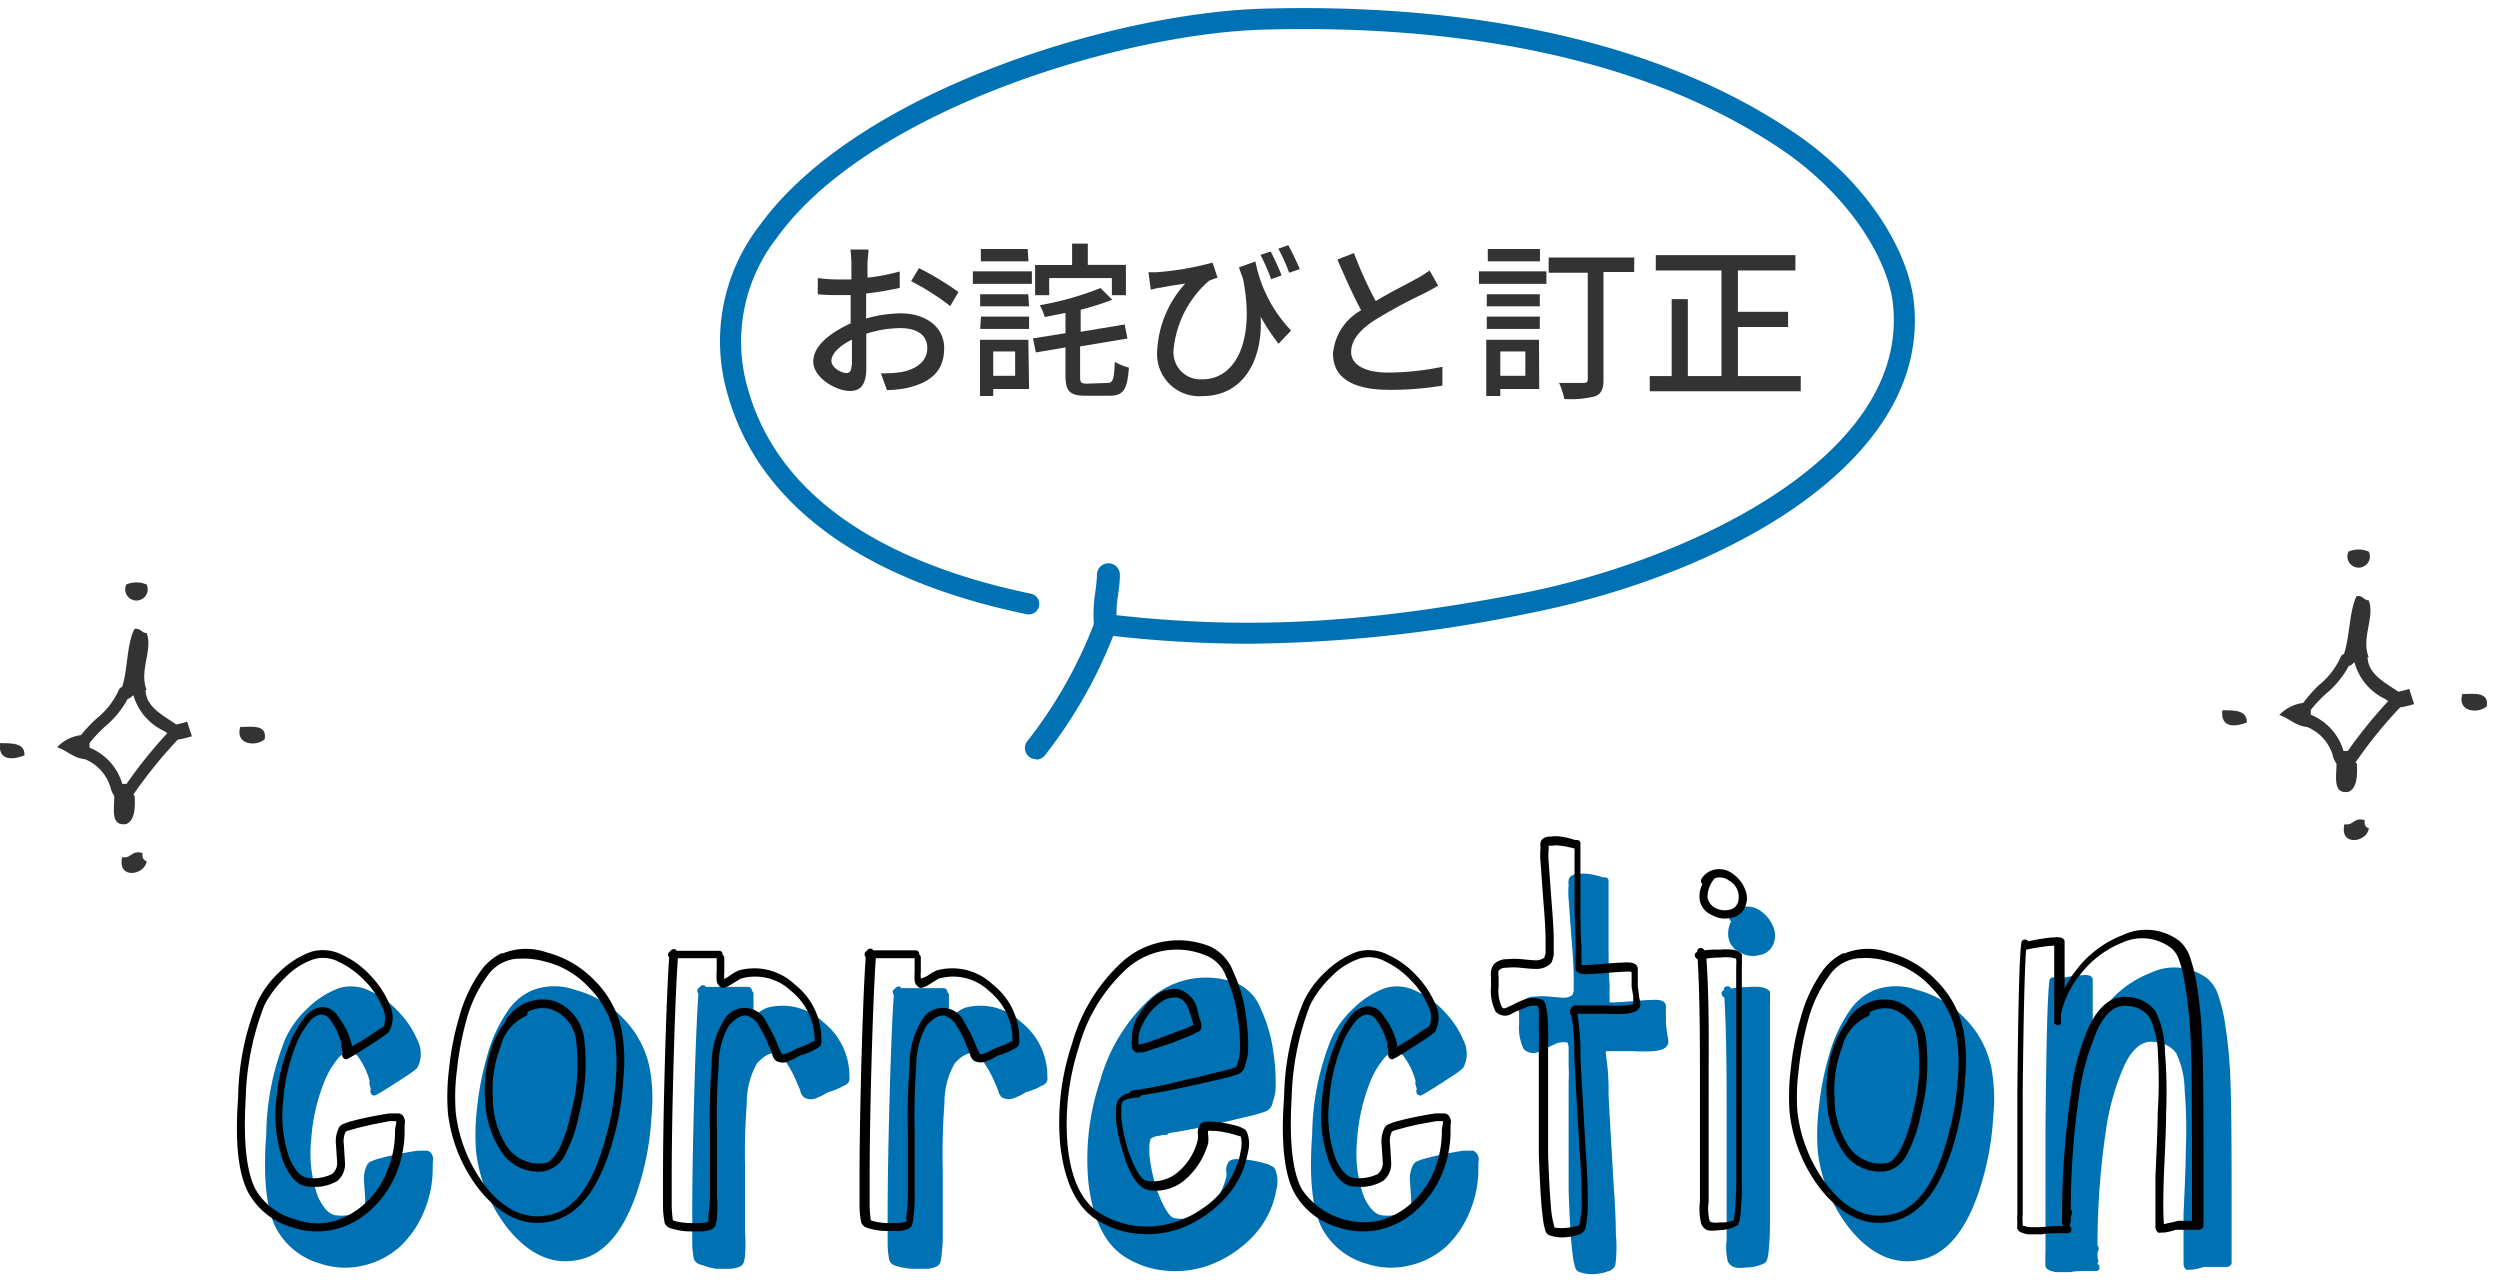 <svg xmlns="http://www.w3.org/2000/svg" viewBox="0 0 177.83 91.64"><defs><style>.cls-1{fill:#0071b2;}.cls-2{fill:#333;}</style></defs><title>bar-アートボード 70</title><g id="コンテンツ"><path class="cls-1" d="M26.3,77.17a.27.27,0,0,1,0-.24,5,5,0,0,0-.8-1.72.81.81,0,0,0-.74-.38,1.37,1.37,0,0,0-.78.54,6.1,6.1,0,0,0-.84,1.4,13.42,13.42,0,0,0-1,4.26,9.13,9.13,0,0,0,.48,4.1q.6,1.28,1.32,1.32a3,3,0,0,0,1.68-.28,1,1,0,0,0,.36-.84l-.08-1.24a2.19,2.19,0,0,1,.24-1.28l.16-.16.2-.08a2.48,2.48,0,0,1,.48-.16q.56-.16,1.36-.32t1.36-.24h.68a.5.5,0,0,1,.24.12.72.72,0,0,1,.16.68,1,1,0,0,1,0,.18l0,.18a.53.53,0,0,0,0,.12,7.88,7.88,0,0,1-.6,3,7.17,7.17,0,0,1-1.66,2.48A5.78,5.78,0,0,1,25.92,90a5.52,5.52,0,0,1-3.14-.12,5.15,5.15,0,0,1-3.08-2.4q-1.12-2-.76-6.84a18.7,18.7,0,0,1,1.36-6.76,6.9,6.9,0,0,1,1.6-2.18,6.27,6.27,0,0,1,2.24-1.42,3,3,0,0,1,2.16.2,6.34,6.34,0,0,1,2.08,1.52,6.65,6.65,0,0,1,1.32,2,2.11,2.11,0,0,1,0,1.92.26.26,0,0,1-.12.12l-.08.08-.32.24-.92.6q-1.24.8-1.5.92a.25.25,0,0,1-.38-.12.27.27,0,0,1,0-.28Z"/><path class="cls-1" d="M26.9,77.21,28,76.53l.88-.6.32-.2.08-.08a1.78,1.78,0,0,0-.12-1.4,5.59,5.59,0,0,0-1.2-1.8,6.2,6.2,0,0,0-1.88-1.38,2.35,2.35,0,0,0-1.8-.18,5,5,0,0,0-2,1.28,7.52,7.52,0,0,0-1.5,2,19.52,19.52,0,0,0-1.32,6.56q-.28,4.72.72,6.56a4.57,4.57,0,0,0,2.76,2.08,4.58,4.58,0,0,0,2.82.14A5.67,5.67,0,0,0,28,88.23,6.23,6.23,0,0,0,29.58,86a7.37,7.37,0,0,0,.56-2.84s0-.21.08-.56c0-.08,0-.13,0-.16h-.48l-1.32.24c-.48.11-.91.21-1.28.32l-.44.12-.12.08a1.53,1.53,0,0,0-.12.88c.05.85.08,1.29.08,1.32A1.56,1.56,0,0,1,26,86.61a3.13,3.13,0,0,1-2,.4q-1.08,0-1.8-1.64a9.83,9.83,0,0,1-.56-4.4,13.35,13.35,0,0,1,1.08-4.4A7.49,7.49,0,0,1,23.58,75a1.88,1.88,0,0,1,1.16-.76,1.28,1.28,0,0,1,1.2.6,5.37,5.37,0,0,1,1,2,.27.27,0,0,1,0,.24Z"/><path class="cls-1" d="M37.74,70.49a4.38,4.38,0,0,1,3.16-.08,7.21,7.21,0,0,1,3.4,2A7,7,0,0,1,46.22,76a12.47,12.47,0,0,1,.12,3.44,20,20,0,0,1-.68,4.2q-1.4,5.16-4.28,5.92t-5.28-2.2a10.92,10.92,0,0,1-2.24-5.48,15.77,15.77,0,0,1,.08-3.1,20.45,20.45,0,0,1,.72-3.7,10.42,10.42,0,0,1,1.56-3.32,4,4,0,0,1,1.48-1.24Z"/><path class="cls-1" d="M36.66,72.09a9.46,9.46,0,0,0-1.48,3.12,22.06,22.06,0,0,0-.68,3.6,14.5,14.5,0,0,0-.08,3A10.69,10.69,0,0,0,36.54,87q2.08,2.64,4.68,2t3.88-5.52a19.52,19.52,0,0,0,.7-4.08A11.91,11.91,0,0,0,45.66,76a6.49,6.49,0,0,0-1.76-3.22A6.26,6.26,0,0,0,40.74,71a5.7,5.7,0,0,0-1.72-.2.36.36,0,0,1-.16,0A2.81,2.81,0,0,0,36.66,72.09Z"/><path class="cls-1" d="M38.06,75.09a3.1,3.1,0,0,1,3.32-1.24,3.31,3.31,0,0,1,2.2,2.92,14.48,14.48,0,0,1-.4,5.2,9.68,9.68,0,0,1-.92,2.64,2.15,2.15,0,0,1-1.6,1.32,3.15,3.15,0,0,1-3-1.4,7.21,7.21,0,0,1-1.16-3.76,9.33,9.33,0,0,1,.56-3.92,6.47,6.47,0,0,1,.92-1.6A.23.23,0,0,1,38.06,75.09Z"/><path class="cls-1" d="M37.62,77a8.37,8.37,0,0,0-.56,3.68,6.22,6.22,0,0,0,1,3.44,2.73,2.73,0,0,0,2.58,1.2q.56,0,1.12-1a10.63,10.63,0,0,0,.84-2.52,13.19,13.19,0,0,0,.4-5,2.7,2.7,0,0,0-1.8-2.44,2.23,2.23,0,0,0-1.68.2.26.26,0,0,1-.2.32A3.27,3.27,0,0,0,37.62,77Z"/><path class="cls-1" d="M53.86,72.09l.36-.24.32-.16a4.19,4.19,0,0,1,4,1,4.91,4.91,0,0,1,1.88,3.68v.24a.5.5,0,0,1-.08.4.83.83,0,0,1-.36.24,2.72,2.72,0,0,1-.4.2l-.4.16-.28.08-.28.16a1.84,1.84,0,0,1-.44.2.94.94,0,0,1-1,0,.85.85,0,0,1-.24-.4q0-.08-.24-.6A7.55,7.55,0,0,0,56,75.69a1.51,1.51,0,0,0-.88-.76q-.56-.08-1.28.72a5.7,5.7,0,0,0-.72,2.84A47,47,0,0,0,53,83.21q0,.44,0,2.1t0,2.38A10.89,10.89,0,0,1,53,89.21c0,.21-.05.39-.08.52a.5.5,0,0,1-.28.36,1.78,1.78,0,0,1-.72.16q-.44,0-1,0A4.46,4.46,0,0,1,50,90a1.39,1.39,0,0,1-.36-.12.65.65,0,0,1-.28-.32,6.34,6.34,0,0,1-.12-1.16q0-.84,0-2.12,0-2.4.08-6,.16-6.76.36-9.6a.27.27,0,0,1-.08-.2.26.26,0,0,1,.16-.24.29.29,0,0,1,.28-.16.16.16,0,0,1,.16.12q.68,0,3,0a.25.25,0,0,1,.28.28v0a.27.27,0,0,1,.12.24c0,.05,0,.19,0,.4v.6a2.42,2.42,0,0,0,0,.48v0A1.75,1.75,0,0,0,53.86,72.09Z"/><path class="cls-1" d="M52.38,89.57a1.92,1.92,0,0,0,0-.44,9.58,9.58,0,0,0,.08-1.44q0-.72,0-2.36t0-2.12a47.54,47.54,0,0,1,.12-4.76,5.89,5.89,0,0,1,.88-3.2,1.68,1.68,0,0,1,3,.12,14.41,14.41,0,0,1,.76,1.48,3.76,3.76,0,0,0,.24.56.94.94,0,0,0,.12.24q.08.08.44-.08a1.39,1.39,0,0,0,.36-.16,1.5,1.5,0,0,1,.32-.16l.32-.12.4-.16.36-.2.12,0v-.32a4.51,4.51,0,0,0-1.68-3.28,3.69,3.69,0,0,0-3.52-.88.41.41,0,0,0-.16.08l-.4.24a4,4,0,0,1-.4.24l-.2.08a.34.34,0,0,1-.28,0,.65.65,0,0,1-.32-.48,4.12,4.12,0,0,1,0-.64v-.56c0-.24,0-.37,0-.4q-2,0-2.76,0-.2,2.8-.36,9.52-.08,3.64-.08,6,0,1.32,0,2.12a9.6,9.6,0,0,0,.08,1,0,0,0,0,1,0,0l.24.08a5.36,5.36,0,0,0,.84.12q.48,0,.88,0a2.94,2.94,0,0,0,.48-.08Z"/><path class="cls-1" d="M67.94,72.09l.36-.24.32-.16a4.19,4.19,0,0,1,4,1,4.91,4.91,0,0,1,1.88,3.68v.24a.5.5,0,0,1-.08.4.83.83,0,0,1-.36.24,2.67,2.67,0,0,1-.4.2l-.4.16-.28.08-.28.16a1.87,1.87,0,0,1-.44.2,1,1,0,0,1-1,0,.85.85,0,0,1-.24-.4q0-.08-.24-.6a7.6,7.6,0,0,0-.72-1.36,1.5,1.5,0,0,0-.88-.76q-.56-.08-1.28.72a5.71,5.71,0,0,0-.72,2.84,46.93,46.93,0,0,0-.12,4.72q0,.44,0,2.1t0,2.38a10.73,10.73,0,0,1-.08,1.52c0,.21-.05.39-.08.52a.5.5,0,0,1-.28.36,1.78,1.78,0,0,1-.72.16c-.29,0-.61,0-1,0a4.45,4.45,0,0,1-1-.16,1.42,1.42,0,0,1-.36-.12.65.65,0,0,1-.28-.32,6.31,6.31,0,0,1-.12-1.16q0-.84,0-2.12,0-2.4.08-6,.16-6.76.36-9.6a.27.27,0,0,1-.08-.2.26.26,0,0,1,.16-.24.29.29,0,0,1,.28-.16.16.16,0,0,1,.16.12q.68,0,3,0a.25.25,0,0,1,.28.28v0a.27.27,0,0,1,.12.24c0,.05,0,.19,0,.4v.6a2.51,2.51,0,0,0,0,.48v0A1.76,1.76,0,0,0,67.94,72.09Z"/><path class="cls-1" d="M66.46,89.57a1.86,1.86,0,0,0,0-.44,9.58,9.58,0,0,0,.08-1.44q0-.72,0-2.36t0-2.12a47.6,47.6,0,0,1,.12-4.76,5.88,5.88,0,0,1,.88-3.2,1.68,1.68,0,0,1,3,.12,14.41,14.41,0,0,1,.76,1.48,3.54,3.54,0,0,0,.24.56,1,1,0,0,0,.12.24q.08.08.44-.08a1.39,1.39,0,0,0,.36-.16,1.51,1.51,0,0,1,.32-.16l.32-.12.4-.16.36-.2.12,0v-.32a4.51,4.51,0,0,0-1.68-3.28,3.69,3.69,0,0,0-3.52-.88.4.4,0,0,0-.16.08l-.4.24a3.86,3.86,0,0,1-.4.24l-.2.08a.33.33,0,0,1-.28,0,.65.65,0,0,1-.32-.48,4,4,0,0,1,0-.64v-.56c0-.24,0-.37,0-.4q-2,0-2.76,0-.2,2.8-.36,9.52-.08,3.64-.08,6,0,1.32,0,2.12a9.9,9.9,0,0,0,.08,1s0,0,0,0l.24.08a5.4,5.4,0,0,0,.84.12q.48,0,.88,0a2.94,2.94,0,0,0,.48-.08Z"/><path class="cls-1" d="M83,80.73l-.32,0a1.3,1.3,0,0,1-.4.08q-.4.12-.44.22a2,2,0,0,0-.08.38q0,.28,0,.72a11.36,11.36,0,0,0,.36,1.92,8.75,8.75,0,0,0,.72,1.84q.4.72.72.76A2.71,2.71,0,0,0,85.86,86a4.3,4.3,0,0,0,1.36-2.26,1.14,1.14,0,0,0,0-.44,1,1,0,0,1,.2-.68.64.64,0,0,1,.36-.16,1.49,1.49,0,0,1,.36,0,5.46,5.46,0,0,1,1,.1,9.21,9.21,0,0,1,.94.22,1.56,1.56,0,0,1,.36.16.47.47,0,0,1,.28.28,2.21,2.21,0,0,1,.08,1.36,8,8,0,0,1-.32,1.2,6.64,6.64,0,0,1-1.8,2.6A8.26,8.26,0,0,1,86,90a7.08,7.08,0,0,1-3.14.38,6.41,6.41,0,0,1-3-1.08q-2-1.4-2.44-5.2a17.6,17.6,0,0,1,.84-7.24A12.43,12.43,0,0,1,81.86,71a6,6,0,0,1,6.24-1,3.29,3.29,0,0,1,1.6,1.8,10.54,10.54,0,0,1,.84,2.8,14.79,14.79,0,0,1,.2,2.76,3.28,3.28,0,0,1-.2,1,.89.89,0,0,1-.42.66,10.15,10.15,0,0,1-1.46.42L86.34,80q-2.08.44-3.2.6A.6.6,0,0,1,83,80.73Z"/><path class="cls-1" d="M86.22,79.49q1.32-.28,2.32-.56a8.2,8.2,0,0,0,1.32-.36c.05,0,.11-.13.16-.32a3.28,3.28,0,0,0,.16-.88,13.19,13.19,0,0,0-.2-2.6,10.31,10.31,0,0,0-.8-2.68,2.46,2.46,0,0,0-1.32-1.48,5.35,5.35,0,0,0-5.64.84,11.84,11.84,0,0,0-3.48,5.64,17.79,17.79,0,0,0-.8,7q.36,3.52,2.2,4.76a6.35,6.35,0,0,0,3.74,1,7,7,0,0,0,3.66-1.28,6.25,6.25,0,0,0,2.4-3,4.43,4.43,0,0,0,.32-1.12,2.2,2.2,0,0,0,0-1,0,0,0,0,1,0,0l-.28-.08a7.21,7.21,0,0,0-.86-.22,4.59,4.59,0,0,0-.9-.1.89.89,0,0,0-.28,0h0a.7.7,0,0,0,0,.28,2.86,2.86,0,0,1,0,.6,5.31,5.31,0,0,1-1.58,2.54,3.14,3.14,0,0,1-2.7.78q-.6-.12-1.16-1.08a9.7,9.7,0,0,1-.72-1.92,10.23,10.23,0,0,1-.4-2q0-.48,0-.8a1.46,1.46,0,0,1,.16-.6,1.15,1.15,0,0,1,.8-.48.28.28,0,0,1,.28-.2A29.46,29.46,0,0,0,86.22,79.49Z"/><path class="cls-1" d="M82.86,75.07a5,5,0,0,1,1.2-1.5A2.21,2.21,0,0,1,85.74,73a1.88,1.88,0,0,1,1.4,1.44l.16.64a2.87,2.87,0,0,1,.12.36.78.78,0,0,1,0,.36.51.51,0,0,1-.12.2l0,0-.2.08a2,2,0,0,1-.48.24q-.56.24-1.4.56l-1.48.48a3.63,3.63,0,0,1-.52.16.44.44,0,0,0-.2,0h-.2a.49.49,0,0,1-.32-.36.17.17,0,0,0,0-.12V77a.26.26,0,0,1,0-.28A3.27,3.27,0,0,1,82.86,75.07Z"/><path class="cls-1" d="M86.86,75.57c0-.11-.05-.23-.08-.36s-.12-.39-.2-.6q-.28-.92-.92-1A1.73,1.73,0,0,0,84.4,74a3.88,3.88,0,0,0-1.12,1.4A2.29,2.29,0,0,0,83,77v0l.52-.12q.6-.2,1.44-.52t1.4-.52l.44-.2,0,0Z"/><path class="cls-1" d="M100.7,77.17a.27.27,0,0,1,0-.24,5,5,0,0,0-.8-1.72.81.81,0,0,0-.74-.38,1.37,1.37,0,0,0-.78.54,6.1,6.1,0,0,0-.84,1.4,13.42,13.42,0,0,0-1,4.26,9.13,9.13,0,0,0,.48,4.1q.6,1.28,1.32,1.32a3,3,0,0,0,1.68-.28,1,1,0,0,0,.36-.84l-.08-1.24a2.19,2.19,0,0,1,.24-1.28l.16-.16.2-.08a2.48,2.48,0,0,1,.48-.16q.56-.16,1.36-.32t1.36-.24h.68A.5.5,0,0,1,105,82a.72.72,0,0,1,.16.68,1,1,0,0,1,0,.18l0,.18a.53.53,0,0,0,0,.12,7.88,7.88,0,0,1-.6,3,7.17,7.17,0,0,1-1.66,2.48A5.78,5.78,0,0,1,100.32,90a5.52,5.52,0,0,1-3.14-.12,5.15,5.15,0,0,1-3.08-2.4q-1.12-2-.76-6.84a18.7,18.7,0,0,1,1.36-6.76,6.9,6.9,0,0,1,1.6-2.18,6.27,6.27,0,0,1,2.24-1.42,3,3,0,0,1,2.16.2,6.34,6.34,0,0,1,2.08,1.52,6.65,6.65,0,0,1,1.32,2,2.11,2.11,0,0,1,0,1.92.26.26,0,0,1-.12.12l-.08.08-.32.24-.92.6q-1.24.8-1.5.92a.25.25,0,0,1-.38-.12.27.27,0,0,1,0-.28Z"/><path class="cls-1" d="M101.3,77.21l1.12-.68.88-.6.32-.2.08-.08a1.78,1.78,0,0,0-.12-1.4,5.59,5.59,0,0,0-1.2-1.8,6.2,6.2,0,0,0-1.88-1.38,2.35,2.35,0,0,0-1.8-.18,5,5,0,0,0-2,1.28,7.52,7.52,0,0,0-1.5,2,19.52,19.52,0,0,0-1.32,6.56q-.28,4.72.72,6.56a5.35,5.35,0,0,0,5.58,2.22,5.67,5.67,0,0,0,2.28-1.28A6.23,6.23,0,0,0,104,86a7.37,7.37,0,0,0,.56-2.84s0-.21.08-.56c0-.08,0-.13,0-.16h-.48l-1.32.24c-.48.11-.91.21-1.28.32l-.44.12-.12.08a1.53,1.53,0,0,0-.12.88c.05.85.08,1.29.08,1.32a1.56,1.56,0,0,1-.56,1.24,3.13,3.13,0,0,1-2,.4q-1.08,0-1.8-1.64A9.83,9.83,0,0,1,96,81a13.35,13.35,0,0,1,1.08-4.4A7.49,7.49,0,0,1,98,75a1.88,1.88,0,0,1,1.16-.76,1.28,1.28,0,0,1,1.2.6,5.37,5.37,0,0,1,1,2,.27.27,0,0,1,0,.24Z"/><path class="cls-1" d="M110.5,74.33l-.56.24a3.76,3.76,0,0,0-.48.24.91.91,0,0,1-1.08-.2,3.39,3.39,0,0,1-.32-1.8v-.28a3.31,3.31,0,0,1,0-.4,1.21,1.21,0,0,1,.2-.88,1.28,1.28,0,0,1,.92-.36,5.39,5.39,0,0,1,1.08,0c.51.05.84.08,1,.08a1,1,0,0,0,.6-.2v0c0-.08.05-.17.08-.28v-1q0-.88-.16-2.76l-.2-2.76a5.67,5.67,0,0,1,0-1,1.19,1.19,0,0,1,0-.36.42.42,0,0,1,.16-.28.78.78,0,0,1,.56-.16,2.23,2.23,0,0,1,.72,0,5,5,0,0,1,1,.24.17.17,0,0,1,.12,0,.25.25,0,0,1,.28.28v4.64q0,1.76.08,2.8a7.75,7.75,0,0,0,0,.92.56.56,0,0,0,0,.24h0a1.21,1.21,0,0,0,.44,0q.32,0,1.24-.08t1.28-.08a2.16,2.16,0,0,1,.48,0,.76.76,0,0,1,.44.16.5.5,0,0,1,.12.24v.6a4.24,4.24,0,0,1,0,.44v.24l.08.64a4.25,4.25,0,0,0,.08.44,1.19,1.19,0,0,1,0,.36.73.73,0,0,1-.44.4,2.91,2.91,0,0,1-.6.12,13.56,13.56,0,0,1-1.48,0l-.72,0-.76,0h-.44a.36.36,0,0,1,0,.16,16.85,16.85,0,0,1,.2,2.92q0,.24.36,6.4.16,2.24.16,3.56A9.61,9.61,0,0,1,114.9,90a.75.75,0,0,1-.56.44,2.35,2.35,0,0,1-.68.16,2.74,2.74,0,0,1-1.32-.12.48.48,0,0,1-.28-.28l-.12-.44q-.08-.48-.16-1.28-.12-1.4-.2-3.8v-7q0-.4,0-.8a7.85,7.85,0,0,0,0-1q0-.84,0-1.32c0-.16-.05-.29-.08-.4a0,0,0,0,1,0,0A1.41,1.41,0,0,0,110.5,74.33Z"/><path class="cls-1" d="M118,71.77a1.38,1.38,0,0,0-.4,0q-.32,0-1.24.08t-1.28.08a1.38,1.38,0,0,1-.48,0,1,1,0,0,1-.44-.16.44.44,0,0,1-.08-.16.17.17,0,0,1,0-.12,1.05,1.05,0,0,1,0-.32,8,8,0,0,1,0-.92q0-1-.08-2.84V63a6.76,6.76,0,0,0-1-.2,1.61,1.61,0,0,0-.6,0h-.24V63a5.23,5.23,0,0,0,0,.92l.2,2.76q.16,1.92.16,2.8v1c0,.13-.05.25-.08.36a.61.61,0,0,1-.16.32,1.44,1.44,0,0,1-1,.36q-.36,0-1.12-.08a4.28,4.28,0,0,0-1,0,.68.68,0,0,0-.56.2,1.32,1.32,0,0,0,0,.44c0,.08,0,.21,0,.38s0,.29,0,.34a2.64,2.64,0,0,0,.24,1.44c.05.11.19.12.4,0l.44-.2a3.69,3.69,0,0,1,.6-.28,2,2,0,0,1,1.36-.08.64.64,0,0,1,.32.4c0,.13.05.29.08.48a9.38,9.38,0,0,1,.08,1.36,8.75,8.75,0,0,1,0,1c0,.25,0,.51,0,.78v7q.08,2.36.2,3.72a6.18,6.18,0,0,0,.16,1.24,2.78,2.78,0,0,0,.08.32l0,0a3.39,3.39,0,0,0,1,0,2.91,2.91,0,0,0,.6-.12c.11,0,.16-.05.16-.08a8,8,0,0,0,.16-2.08q0-1.28-.16-3.52-.36-6.2-.36-6.44a15.73,15.73,0,0,0-.2-2.84v0a.5.5,0,0,1-.08-.12.42.42,0,0,1,.08-.44.39.39,0,0,1,.2-.16.55.55,0,0,1,.24,0h.52l.78,0,.7,0a12.76,12.76,0,0,0,1.44,0l.44-.08.08,0s0-.09,0-.18a2.77,2.77,0,0,1,0-.38c-.08-.43-.12-.67-.12-.72v-.28c0-.21,0-.35,0-.4v-.44Z"/><path class="cls-1" d="M124.34,70.21a4.86,4.86,0,0,1,.88,0,1.09,1.09,0,0,1,.68.32.36.36,0,0,1,0,.16.34.34,0,0,1,0,.16,2.5,2.5,0,0,1,0,.48q0,.52,0,1.48v4.36q0,1.4,0,3.08t0,2.8q0,1.12,0,1.4V85c0,.32,0,.68,0,1.08s0,.77,0,1.12c0,.69-.05,1.24-.08,1.64s-.05.47-.08.6a1.19,1.19,0,0,1-.08.24.36.36,0,0,1-.2.2,3,3,0,0,1-1.28.28,2.1,2.1,0,0,1-.72,0,.76.76,0,0,1-.56-.44,4.25,4.25,0,0,1-.08-1.52c0-.11,0-.25,0-.44s0-.31,0-.36q0-.44,0-.68,0-1.84,0-8.16,0-4.84-.16-7.6a.36.36,0,0,1-.2-.24.23.23,0,0,1,.16-.28c0-.19.08-.28.24-.28a.29.29,0,0,1,.28.16A6.65,6.65,0,0,1,124.34,70.21Z"/><path class="cls-1" d="M123.06,65.13a1.43,1.43,0,0,1,1.1-.64,1.57,1.57,0,0,1,1.14.36,2.35,2.35,0,0,1,.8,1,1.57,1.57,0,0,1,.08,1.2,1.27,1.27,0,0,1-1,.88,1.75,1.75,0,0,1-1.36-.16,1.44,1.44,0,0,1-.88-1.12,1.94,1.94,0,0,1,.2-1.12A.27.27,0,0,1,123.06,65.13Z"/><path class="cls-1" d="M125.14,70.77a3.47,3.47,0,0,0-.76,0,6.29,6.29,0,0,0-1,.08q.2,2.8.16,7.68,0,6.32,0,8.16,0,.24,0,.72,0,.08,0,.36c0,.19,0,.32,0,.4a3.3,3.3,0,0,0,.08,1.36s.05.05.16.08a2,2,0,0,0,.56,0,2.23,2.23,0,0,0,1-.16.17.17,0,0,0,0-.12c0-.13.05-.31.08-.52,0-.37.05-.91.08-1.6,0-.35,0-.72,0-1.12s0-.76,0-1.08v-.56q0-.28,0-1.4t0-2.8q0-1.68,0-3.08V72.81q0-1,0-1.48a1.71,1.71,0,0,0,0-.4v-.08A1.19,1.19,0,0,0,125.14,70.77Z"/><path class="cls-1" d="M123.46,66.49a1.06,1.06,0,0,0,.56.76,1.45,1.45,0,0,0,1,.12.76.76,0,0,0,.6-.52,1.32,1.32,0,0,0-.64-1.56,1.09,1.09,0,0,0-1-.16A2,2,0,0,0,123.46,66.49Z"/><path class="cls-1" d="M133.18,70.49a4.38,4.38,0,0,1,3.16-.08,7.21,7.21,0,0,1,3.4,2A7,7,0,0,1,141.66,76a12.46,12.46,0,0,1,.12,3.44,20,20,0,0,1-.68,4.2q-1.4,5.16-4.28,5.92t-5.28-2.2a10.92,10.92,0,0,1-2.24-5.48,15.77,15.77,0,0,1,.08-3.1,20.45,20.45,0,0,1,.72-3.7,10.44,10.44,0,0,1,1.56-3.32,4,4,0,0,1,1.48-1.24Z"/><path class="cls-1" d="M132.1,72.09a9.46,9.46,0,0,0-1.48,3.12,22.17,22.17,0,0,0-.68,3.6,14.48,14.48,0,0,0-.08,3A10.67,10.67,0,0,0,132,87q2.08,2.64,4.68,2t3.88-5.52a19.52,19.52,0,0,0,.7-4.08A11.84,11.84,0,0,0,141.1,76a6.49,6.49,0,0,0-1.76-3.22A6.26,6.26,0,0,0,136.18,71a5.7,5.7,0,0,0-1.72-.2.36.36,0,0,1-.16,0A2.81,2.81,0,0,0,132.1,72.09Z"/><path class="cls-1" d="M133.5,75.09a3.1,3.1,0,0,1,3.32-1.24,3.31,3.31,0,0,1,2.2,2.92,14.48,14.48,0,0,1-.4,5.2,9.75,9.75,0,0,1-.92,2.64,2.15,2.15,0,0,1-1.6,1.32,3.16,3.16,0,0,1-3-1.4,7.21,7.21,0,0,1-1.16-3.76,9.33,9.33,0,0,1,.56-3.92,6.4,6.4,0,0,1,.92-1.6A.23.23,0,0,1,133.5,75.09Z"/><path class="cls-1" d="M133.06,77a8.36,8.36,0,0,0-.56,3.68,6.21,6.21,0,0,0,1,3.44,2.73,2.73,0,0,0,2.58,1.2q.56,0,1.12-1a10.63,10.63,0,0,0,.84-2.52,13.19,13.19,0,0,0,.4-5,2.7,2.7,0,0,0-1.8-2.44,2.23,2.23,0,0,0-1.68.2.26.26,0,0,1-.2.32A3.27,3.27,0,0,0,133.06,77Z"/><path class="cls-1" d="M149.26,89.69a.27.27,0,0,1-.08.2.26.26,0,0,1,.16.24.25.25,0,0,1-.28.28l-.72,0q-.76,0-1.08.08c-.43,0-.77,0-1,0a1.5,1.5,0,0,1-.44-.12.48.48,0,0,1-.32-.28.23.23,0,0,1,0-.16.56.56,0,0,1,0-.24,4,4,0,0,1,0-.64q0-.8,0-2.2,0-2.52,0-6.52.08-9.24.28-10.56a.25.25,0,0,1,.32-.24.16.16,0,0,1,.16.12q.52-.12,1.08-.2a5.09,5.09,0,0,1,.8-.08.65.65,0,0,1,.32,0,.43.43,0,0,1,.32.12l.08.12V73a6.41,6.41,0,0,1,.8-1.28,7.53,7.53,0,0,1,3.32-2.52,3.9,3.9,0,0,1,4.08.44,2.7,2.7,0,0,1,.72,1.12,12.12,12.12,0,0,1,.44,1.72,33,33,0,0,1,.44,4.6q.08,1.72.08,8.16v4.4a.31.31,0,0,0,0,.12v.12a.45.45,0,0,1-.08.12.5.5,0,0,1-.24.12H157l-.24,0-.4.12-.44.08a.16.16,0,0,0-.12,0h-.12a.35.35,0,0,1-.16,0,.53.53,0,0,1-.2-.44.3.3,0,0,0,0-.12v-.12q0-.88,0-3.32.16-3.4.16-4.48a34.74,34.74,0,0,0-.08-4.28,6.33,6.33,0,0,0-.6-2.64,2,2,0,0,0-1.52-.8q-1.28-.2-2.16,1.64a17.3,17.3,0,0,0-1.32,4.64,55.84,55.84,0,0,0-.6,8.2.28.28,0,0,1,.08.28l-.08.24v.16a.36.36,0,0,1,0,.16Z"/><path class="cls-1" d="M148,69.93a4.31,4.31,0,0,0-.76.08,9.44,9.44,0,0,0-1.12.2q-.16,2.16-.24,10.12,0,3.88,0,6.52,0,1.4,0,2.16a3.79,3.79,0,0,0,0,.64v.2H146a1.2,1.2,0,0,0,.28.08,8.89,8.89,0,0,0,1,0l1-.08a2.08,2.08,0,0,0,.48,0,.23.23,0,0,1-.08-.16v-.44a.35.35,0,0,1,0-.16,60,60,0,0,1,.64-8.72,16.32,16.32,0,0,1,1.32-4.8q1.12-2.2,2.76-2a2.63,2.63,0,0,1,1.92,1,6.75,6.75,0,0,1,.68,2.92,35.68,35.68,0,0,1,.08,4.32q0,1.12-.16,4.48-.08,2.44,0,3.32v.12l.32-.08.4-.08.28-.08h1V85.25q0-6.4-.08-8.12a31.91,31.91,0,0,0-.44-4.56,8.15,8.15,0,0,0-.4-1.62,1.82,1.82,0,0,0-.52-.82,3.39,3.39,0,0,0-3.56-.4,7.06,7.06,0,0,0-3,2.32,6.5,6.5,0,0,0-1.2,2.28,4.81,4.81,0,0,0-.12.52v.52a.12.12,0,0,0,0,.08.24.24,0,0,1-.32.12l-.16-.12a.11.11,0,0,1,0-.08v-.6q0-1,0-2.44v-2.4S148,69.9,148,69.93Z"/><path class="cls-2" d="M61.6,22.66a9.16,9.16,0,0,1,2.47-.37c1.76,0,3.09.95,3.09,2.47s-.82,2.4-2.57,2.82a7.92,7.92,0,0,1-1.5.17l-.43-1.2a7.93,7.93,0,0,0,1.43-.08c1-.18,1.87-.71,1.87-1.71s-.83-1.42-1.91-1.42a8,8,0,0,0-2.43.4c0,1,0,2,0,2.45,0,1.26-.47,1.62-1.16,1.62-1,0-2.61-.94-2.61-2.09S59.1,23.65,60.51,23V22.3c0-.42,0-.86,0-1.31-.29,0-.55,0-.78,0-.53,0-1.09,0-1.56-.06l0-1.15a12,12,0,0,0,1.57.1l.82,0c0-.54,0-1,0-1.19a7.58,7.58,0,0,0-.07-.94h1.29c0,.23-.06.62-.07.91s0,.67,0,1.09A14.47,14.47,0,0,0,64,19.31l0,1.17a23.69,23.69,0,0,1-2.39.4c0,.48,0,.95,0,1.37Zm-1,3.32c0-.37,0-1.06,0-1.82-.86.42-1.46,1-1.46,1.5s.7.88,1.1.88C60.42,26.53,60.57,26.38,60.57,26Zm4.77-6.91a22,22,0,0,1,2.81,1.7l-.59,1A17.59,17.59,0,0,0,64.81,20Z"/><path class="cls-2" d="M69.2,19.3h4.2v.89H69.2Zm4,8.37H70.65v.5h-.94v-4h3.44Zm0-5.88H69.72v-.86h3.42Zm-3.42.73h3.42v.88H69.72Zm3.38-3.93H69.77v-.88h3.33ZM70.65,25v1.73h1.56V25Zm8.13,2.24c.38,0,.47-.25.52-1.5a3.83,3.83,0,0,0,1,.41c-.11,1.58-.4,2-1.38,2H77.24c-1.15,0-1.45-.32-1.45-1.44v-2l-2.11.36-.2-1,2.31-.37V22.26l-1.48.29a3.63,3.63,0,0,0-.35-.84,21.41,21.41,0,0,0,4.32-1.22l.84.83a19.38,19.38,0,0,1-2.25.71v1.57L80,23.08l.2,1-3.37.56V26.8c0,.42.08.49.5.49ZM74.63,21h-1V18.85h2.63V17.33h1.12v1.51h2.71V21h-1V19.78H74.63Z"/><path class="cls-2" d="M89.3,18.6a9.8,9.8,0,0,0,2.54,4.91l-.89.94a13.83,13.83,0,0,1-1.28-1.93c.18,2.88-1.09,5.66-4.17,5.66A3,3,0,0,1,82.31,25a7.65,7.65,0,0,1,2-4.83c-.53.08-1.32.2-1.78.3-.22,0-.41.08-.67.14l-.17-1.25a6.11,6.11,0,0,0,.65,0,21.28,21.28,0,0,0,3.91-.68l.36,1.07a5.08,5.08,0,0,0-.62.23,7.42,7.42,0,0,0-2.51,4.89,1.92,1.92,0,0,0,2.05,2.11c2.4,0,3.77-2.82,2.88-7.18-.1-.25-.19-.5-.28-.78Zm1.12,1.26a14.2,14.2,0,0,0-.76-1.73l.73-.24c.24.48.59,1.21.77,1.7Zm1.28-.46a12.45,12.45,0,0,0-.77-1.71l.71-.25c.26.47.6,1.2.82,1.7Z"/><path class="cls-2" d="M102.3,20.32c-.3.18-.64.36-1,.55a37.26,37.26,0,0,0-3.48,1.88c-1.06.68-1.71,1.43-1.71,2.29s.88,1.46,2.65,1.46a19.34,19.34,0,0,0,3.84-.41v1.34a22.24,22.24,0,0,1-3.78.3c-2.29,0-4-.67-4-2.57a3.91,3.91,0,0,1,2-3.09c-.54-1-1.14-2.34-1.69-3.61L96.31,18a27.3,27.3,0,0,0,1.55,3.42c1-.62,2.22-1.21,2.83-1.56a6.71,6.71,0,0,0,1-.62Z"/><path class="cls-2" d="M105.2,19.3H110v.89H105.2Zm4.29,8.37h-2.77v.5h-1v-4h3.75Zm-3.73-6.74h3.77v.86h-3.77Zm0,1.59h3.77v.88h-3.77Zm3.78-3.93h-3.71v-.88h3.71ZM106.72,25v1.73h1.78V25Zm9.52-5.65h-2.18V27c0,.67-.14,1-.6,1.19a7,7,0,0,1-2.19.19,4.87,4.87,0,0,0-.37-1.14c.76,0,1.51,0,1.74,0s.3-.07.3-.28V19.4h-2.78V18.32h6.09Z"/><path class="cls-2" d="M128.09,26.75v1.08H117.35V26.75h1.56V21.28h1.15v5.47h2.39V19.24h-4.67V18.15h9.93v1.09h-4.09v2.94h3.57v1.08h-3.57v3.49Z"/><path d="M24.3,74.51a.27.27,0,0,1,0-.24,5,5,0,0,0-.8-1.72.81.81,0,0,0-.74-.38,1.37,1.37,0,0,0-.78.54,6.1,6.1,0,0,0-.84,1.4,13.42,13.42,0,0,0-1,4.26,9.13,9.13,0,0,0,.48,4.1q.6,1.28,1.32,1.32a3,3,0,0,0,1.68-.28,1,1,0,0,0,.36-.84l-.08-1.24a2.19,2.19,0,0,1,.24-1.28L24.3,80l.2-.08a2.48,2.48,0,0,1,.48-.16q.56-.16,1.36-.32t1.36-.24h.68a.5.5,0,0,1,.24.12.72.72,0,0,1,.16.68,1,1,0,0,1,0,.18l0,.18a.53.53,0,0,0,0,.12,7.88,7.88,0,0,1-.6,3A7.17,7.17,0,0,1,26.44,86a5.78,5.78,0,0,1-2.52,1.42,5.52,5.52,0,0,1-3.14-.12,5.15,5.15,0,0,1-3.08-2.4q-1.12-2-.76-6.84a18.7,18.7,0,0,1,1.36-6.76,6.9,6.9,0,0,1,1.6-2.18,6.27,6.27,0,0,1,2.24-1.42,3,3,0,0,1,2.16.2,6.34,6.34,0,0,1,2.08,1.52,6.65,6.65,0,0,1,1.32,2,2.11,2.11,0,0,1,0,1.92.26.26,0,0,1-.12.12l-.08.08-.32.24-.92.6q-1.24.8-1.5.92a.25.25,0,0,1-.38-.12.27.27,0,0,1,0-.28Zm.6,0L26,73.87l.88-.6.32-.2L27.3,73a1.78,1.78,0,0,0-.12-1.4,5.59,5.59,0,0,0-1.2-1.8,6.2,6.2,0,0,0-1.88-1.38,2.35,2.35,0,0,0-1.8-.18,5,5,0,0,0-2,1.28,7.52,7.52,0,0,0-1.5,2,19.52,19.52,0,0,0-1.32,6.56q-.28,4.72.72,6.56a4.57,4.57,0,0,0,2.76,2.08,4.58,4.58,0,0,0,2.82.14A5.67,5.67,0,0,0,26,85.57a6.23,6.23,0,0,0,1.54-2.26,7.37,7.37,0,0,0,.56-2.84s0-.21.08-.56c0-.08,0-.13,0-.16h-.48L26.42,80c-.48.11-.91.21-1.28.32l-.44.12-.12.08a1.53,1.53,0,0,0-.12.88c.05.85.08,1.29.08,1.32A1.56,1.56,0,0,1,24,84a3.13,3.13,0,0,1-2,.4q-1.08,0-1.8-1.64a9.83,9.83,0,0,1-.56-4.4,13.35,13.35,0,0,1,1.08-4.4,7.49,7.49,0,0,1,.92-1.56,1.88,1.88,0,0,1,1.16-.76,1.28,1.28,0,0,1,1.2.6,5.37,5.37,0,0,1,1,2,.27.27,0,0,1,0,.24Z"/><path d="M35.74,67.83a4.38,4.38,0,0,1,3.16-.08,7.21,7.21,0,0,1,3.4,2,7,7,0,0,1,1.92,3.52,12.47,12.47,0,0,1,.12,3.44,20,20,0,0,1-.68,4.2q-1.4,5.16-4.28,5.92t-5.28-2.2a10.92,10.92,0,0,1-2.24-5.48,15.77,15.77,0,0,1,.08-3.1,20.45,20.45,0,0,1,.72-3.7,10.42,10.42,0,0,1,1.56-3.32,4,4,0,0,1,1.48-1.24Zm-1.08,1.6a9.46,9.46,0,0,0-1.48,3.12,22.06,22.06,0,0,0-.68,3.6,14.5,14.5,0,0,0-.08,3,10.69,10.69,0,0,0,2.12,5.24q2.08,2.64,4.68,2t3.88-5.52a19.52,19.52,0,0,0,.7-4.08,11.91,11.91,0,0,0-.14-3.32,6.49,6.49,0,0,0-1.76-3.22,6.26,6.26,0,0,0-3.16-1.86,5.7,5.7,0,0,0-1.72-.2.36.36,0,0,1-.16,0A2.81,2.81,0,0,0,34.66,69.43Zm1.4,3a3.1,3.1,0,0,1,3.32-1.24,3.31,3.31,0,0,1,2.2,2.92,14.48,14.48,0,0,1-.4,5.2A9.68,9.68,0,0,1,40.26,82a2.15,2.15,0,0,1-1.6,1.32,3.15,3.15,0,0,1-3-1.4,7.21,7.21,0,0,1-1.16-3.76,9.33,9.33,0,0,1,.56-3.92,6.47,6.47,0,0,1,.92-1.6A.23.23,0,0,1,36.06,72.43Zm-.44,2a8.37,8.37,0,0,0-.56,3.68,6.22,6.22,0,0,0,1,3.44,2.73,2.73,0,0,0,2.58,1.2q.56,0,1.12-1a10.63,10.63,0,0,0,.84-2.52,13.19,13.19,0,0,0,.4-5,2.7,2.7,0,0,0-1.8-2.44,2.23,2.23,0,0,0-1.68.2.26.26,0,0,1-.2.32A3.27,3.27,0,0,0,35.62,74.39Z"/><path d="M51.86,69.43l.36-.24.32-.16a4.19,4.19,0,0,1,4,1,4.91,4.91,0,0,1,1.88,3.68V74a.5.5,0,0,1-.08.4.83.83,0,0,1-.36.24,2.72,2.72,0,0,1-.4.2l-.4.16-.28.08-.28.16a1.84,1.84,0,0,1-.44.2.94.94,0,0,1-1,0,.85.85,0,0,1-.24-.4q0-.08-.24-.6A7.55,7.55,0,0,0,54,73a1.51,1.51,0,0,0-.88-.76q-.56-.08-1.28.72a5.7,5.7,0,0,0-.72,2.84A47,47,0,0,0,51,80.55q0,.44,0,2.1t0,2.38A10.89,10.89,0,0,1,51,86.55c0,.21-.05.39-.08.52a.5.5,0,0,1-.28.36,1.78,1.78,0,0,1-.72.16q-.44,0-1,0a4.46,4.46,0,0,1-1-.16,1.39,1.39,0,0,1-.36-.12.65.65,0,0,1-.28-.32,6.34,6.34,0,0,1-.12-1.16q0-.84,0-2.12,0-2.4.08-6,.16-6.76.36-9.6a.27.27,0,0,1-.08-.2.26.26,0,0,1,.16-.24.29.29,0,0,1,.28-.16.16.16,0,0,1,.16.12q.68,0,3,0a.25.25,0,0,1,.28.28v0a.27.27,0,0,1,.12.24c0,.05,0,.19,0,.4v.6a2.42,2.42,0,0,0,0,.48v0A1.75,1.75,0,0,0,51.86,69.43ZM50.38,86.91a1.92,1.92,0,0,0,0-.44A9.58,9.58,0,0,0,50.5,85q0-.72,0-2.36t0-2.12a47.54,47.54,0,0,1,.12-4.76,5.89,5.89,0,0,1,.88-3.2,1.68,1.68,0,0,1,3,.12,14.41,14.41,0,0,1,.76,1.48,3.76,3.76,0,0,0,.24.56.94.94,0,0,0,.12.24q.08.08.44-.08a1.39,1.39,0,0,0,.36-.16,1.5,1.5,0,0,1,.32-.16l.32-.12.4-.16.36-.2.12,0v-.32a4.51,4.51,0,0,0-1.68-3.28,3.69,3.69,0,0,0-3.52-.88.41.41,0,0,0-.16.08l-.4.24a4,4,0,0,1-.4.24l-.2.08a.34.34,0,0,1-.28,0,.65.65,0,0,1-.32-.48,4.12,4.12,0,0,1,0-.64v-.56c0-.24,0-.37,0-.4q-2,0-2.76,0-.2,2.8-.36,9.52-.08,3.64-.08,6,0,1.32,0,2.12a9.6,9.6,0,0,0,.08,1,0,0,0,0,1,0,0l.24.08A5.36,5.36,0,0,0,49,87q.48,0,.88,0a2.94,2.94,0,0,0,.48-.08Z"/><path d="M65.94,69.43l.36-.24.32-.16a4.19,4.19,0,0,1,4,1,4.91,4.91,0,0,1,1.88,3.68V74a.5.5,0,0,1-.08.4.83.83,0,0,1-.36.24,2.67,2.67,0,0,1-.4.2l-.4.16-.28.08-.28.16a1.87,1.87,0,0,1-.44.2,1,1,0,0,1-1,0A.85.85,0,0,1,69,75q0-.08-.24-.6A7.6,7.6,0,0,0,68.06,73a1.5,1.5,0,0,0-.88-.76q-.56-.08-1.28.72a5.71,5.71,0,0,0-.72,2.84,46.93,46.93,0,0,0-.12,4.72q0,.44,0,2.1t0,2.38a10.73,10.73,0,0,1-.08,1.52c0,.21-.05.39-.08.52a.5.5,0,0,1-.28.36,1.78,1.78,0,0,1-.72.16c-.29,0-.61,0-1,0a4.45,4.45,0,0,1-1-.16,1.42,1.42,0,0,1-.36-.12.65.65,0,0,1-.28-.32,6.31,6.31,0,0,1-.12-1.16q0-.84,0-2.12,0-2.4.08-6,.16-6.76.36-9.6a.27.27,0,0,1-.08-.2.26.26,0,0,1,.16-.24.29.29,0,0,1,.28-.16.16.16,0,0,1,.16.12q.68,0,3,0a.25.25,0,0,1,.28.28v0a.27.27,0,0,1,.12.24c0,.05,0,.19,0,.4v.6a2.51,2.51,0,0,0,0,.48v0A1.76,1.76,0,0,0,65.94,69.43ZM64.46,86.91a1.86,1.86,0,0,0,0-.44A9.58,9.58,0,0,0,64.58,85q0-.72,0-2.36t0-2.12a47.6,47.6,0,0,1,.12-4.76,5.88,5.88,0,0,1,.88-3.2,1.68,1.68,0,0,1,3,.12,14.41,14.41,0,0,1,.76,1.48,3.54,3.54,0,0,0,.24.56,1,1,0,0,0,.12.24q.08.08.44-.08a1.39,1.39,0,0,0,.36-.16,1.51,1.51,0,0,1,.32-.16l.32-.12.4-.16.36-.2.12,0v-.32a4.51,4.51,0,0,0-1.68-3.28,3.69,3.69,0,0,0-3.52-.88.4.4,0,0,0-.16.08l-.4.24a3.86,3.86,0,0,1-.4.24l-.2.08a.33.33,0,0,1-.28,0,.65.65,0,0,1-.32-.48,4,4,0,0,1,0-.64v-.56c0-.24,0-.37,0-.4q-2,0-2.76,0-.2,2.8-.36,9.52-.08,3.64-.08,6,0,1.32,0,2.12a9.9,9.9,0,0,0,.08,1s0,0,0,0l.24.08a5.4,5.4,0,0,0,.84.12q.48,0,.88,0a2.94,2.94,0,0,0,.48-.08Z"/><path d="M81,78.07l-.32,0a1.3,1.3,0,0,1-.4.08q-.4.12-.44.22a2,2,0,0,0-.08.38q0,.28,0,.72a11.36,11.36,0,0,0,.36,1.92,8.75,8.75,0,0,0,.72,1.84q.4.72.72.76a2.71,2.71,0,0,0,2.28-.66,4.3,4.3,0,0,0,1.36-2.26,1.14,1.14,0,0,0,0-.44,1,1,0,0,1,.2-.68.64.64,0,0,1,.36-.16,1.49,1.49,0,0,1,.36,0,5.46,5.46,0,0,1,1,.1,9.21,9.21,0,0,1,.94.22,1.56,1.56,0,0,1,.36.16.47.47,0,0,1,.28.28,2.21,2.21,0,0,1,.08,1.36,8,8,0,0,1-.32,1.2,6.64,6.64,0,0,1-1.8,2.6A8.26,8.26,0,0,1,84,87.37a7.08,7.08,0,0,1-3.14.38,6.41,6.41,0,0,1-3-1.08q-2-1.4-2.44-5.2a17.6,17.6,0,0,1,.84-7.24,12.43,12.43,0,0,1,3.64-5.88,6,6,0,0,1,6.24-1,3.29,3.29,0,0,1,1.6,1.8,10.54,10.54,0,0,1,.84,2.8,14.79,14.79,0,0,1,.2,2.76,3.28,3.28,0,0,1-.2,1,.89.89,0,0,1-.42.66,10.15,10.15,0,0,1-1.46.42l-2.32.52q-2.08.44-3.2.6A.6.6,0,0,1,81,78.07Zm3.24-1.24q1.32-.28,2.32-.56a8.2,8.2,0,0,0,1.32-.36c.05,0,.11-.13.16-.32a3.28,3.28,0,0,0,.16-.88,13.19,13.19,0,0,0-.2-2.6,10.31,10.31,0,0,0-.8-2.68A2.46,2.46,0,0,0,85.86,68a5.35,5.35,0,0,0-5.64.84,11.84,11.84,0,0,0-3.48,5.64,17.79,17.79,0,0,0-.8,7q.36,3.52,2.2,4.76a6.35,6.35,0,0,0,3.74,1,7,7,0,0,0,3.66-1.28,6.25,6.25,0,0,0,2.4-3,4.43,4.43,0,0,0,.32-1.12,2.2,2.2,0,0,0,0-1,0,0,0,0,1,0,0l-.28-.08a7.21,7.21,0,0,0-.86-.22,4.59,4.59,0,0,0-.9-.1.89.89,0,0,0-.28,0h0a.7.7,0,0,0,0,.28,2.86,2.86,0,0,1,0,.6,5.31,5.31,0,0,1-1.58,2.54,3.14,3.14,0,0,1-2.7.78q-.6-.12-1.16-1.08a9.7,9.7,0,0,1-.72-1.92,10.23,10.23,0,0,1-.4-2q0-.48,0-.8a1.46,1.46,0,0,1,.16-.6,1.15,1.15,0,0,1,.8-.48.28.28,0,0,1,.28-.2A29.46,29.46,0,0,0,84.22,76.83Zm-3.36-4.42a5,5,0,0,1,1.2-1.5,2.21,2.21,0,0,1,1.68-.56,1.88,1.88,0,0,1,1.4,1.44l.16.64a2.87,2.87,0,0,1,.12.36.78.78,0,0,1,0,.36.51.51,0,0,1-.12.2l0,0-.2.08a2,2,0,0,1-.48.24q-.56.24-1.4.56l-1.48.48a3.63,3.63,0,0,1-.52.16.44.44,0,0,0-.2,0h-.2a.49.49,0,0,1-.32-.36.17.17,0,0,0,0-.12v-.08a.26.26,0,0,1,0-.28A3.27,3.27,0,0,1,80.86,72.41Zm4,.5c0-.11-.05-.23-.08-.36s-.12-.39-.2-.6q-.28-.92-.92-1a1.73,1.73,0,0,0-1.26.46,3.88,3.88,0,0,0-1.12,1.4A2.29,2.29,0,0,0,81,74.31v0l.52-.12q.6-.2,1.44-.52t1.4-.52l.44-.2,0,0Z"/><path d="M98.7,74.51a.27.27,0,0,1,0-.24,5,5,0,0,0-.8-1.72.81.81,0,0,0-.74-.38,1.37,1.37,0,0,0-.78.54,6.1,6.1,0,0,0-.84,1.4,13.42,13.42,0,0,0-1,4.26,9.13,9.13,0,0,0,.48,4.1q.6,1.28,1.32,1.32A3,3,0,0,0,98,83.51a1,1,0,0,0,.36-.84l-.08-1.24a2.19,2.19,0,0,1,.24-1.28L98.7,80l.2-.08a2.48,2.48,0,0,1,.48-.16q.56-.16,1.36-.32t1.36-.24h.68a.5.5,0,0,1,.24.12.72.72,0,0,1,.16.68,1,1,0,0,1,0,.18l0,.18a.53.53,0,0,0,0,.12,7.88,7.88,0,0,1-.6,3A7.17,7.17,0,0,1,100.84,86a5.78,5.78,0,0,1-2.52,1.42,5.52,5.52,0,0,1-3.14-.12,5.15,5.15,0,0,1-3.08-2.4q-1.12-2-.76-6.84a18.7,18.7,0,0,1,1.36-6.76,6.9,6.9,0,0,1,1.6-2.18,6.27,6.27,0,0,1,2.24-1.42,3,3,0,0,1,2.16.2,6.34,6.34,0,0,1,2.08,1.52,6.65,6.65,0,0,1,1.32,2,2.11,2.11,0,0,1,0,1.92.26.26,0,0,1-.12.12l-.08.08-.32.24-.92.6q-1.24.8-1.5.92a.25.25,0,0,1-.38-.12.27.27,0,0,1,0-.28Zm.6,0,1.12-.68.88-.6.32-.2.08-.08a1.78,1.78,0,0,0-.12-1.4,5.59,5.59,0,0,0-1.2-1.8,6.2,6.2,0,0,0-1.88-1.38,2.35,2.35,0,0,0-1.8-.18,5,5,0,0,0-2,1.28,7.52,7.52,0,0,0-1.5,2,19.52,19.52,0,0,0-1.32,6.56q-.28,4.72.72,6.56a5.35,5.35,0,0,0,5.58,2.22,5.67,5.67,0,0,0,2.28-1.28A6.23,6.23,0,0,0,102,83.31a7.37,7.37,0,0,0,.56-2.84s0-.21.08-.56c0-.08,0-.13,0-.16h-.48l-1.32.24c-.48.11-.91.21-1.28.32l-.44.12-.12.08a1.53,1.53,0,0,0-.12.88c.05.85.08,1.29.08,1.32A1.56,1.56,0,0,1,98.38,84a3.13,3.13,0,0,1-2,.4q-1.08,0-1.8-1.64a9.83,9.83,0,0,1-.56-4.4,13.35,13.35,0,0,1,1.08-4.4A7.49,7.49,0,0,1,96,72.35a1.88,1.88,0,0,1,1.16-.76,1.28,1.28,0,0,1,1.2.6,5.37,5.37,0,0,1,1,2,.27.27,0,0,1,0,.24Z"/><path d="M108.5,71.67l-.56.24a3.76,3.76,0,0,0-.48.24.91.91,0,0,1-1.08-.2,3.39,3.39,0,0,1-.32-1.8v-.28a3.31,3.31,0,0,1,0-.4,1.21,1.21,0,0,1,.2-.88,1.28,1.28,0,0,1,.92-.36,5.39,5.39,0,0,1,1.08,0c.51.05.84.08,1,.08a1,1,0,0,0,.6-.2v0c0-.08.05-.17.08-.28v-1q0-.88-.16-2.76l-.2-2.76a5.67,5.67,0,0,1,0-1,1.19,1.19,0,0,1,0-.36.42.42,0,0,1,.16-.28.78.78,0,0,1,.56-.16,2.23,2.23,0,0,1,.72,0,5,5,0,0,1,1,.24.17.17,0,0,1,.12,0,.25.25,0,0,1,.28.28v4.64q0,1.76.08,2.8a7.75,7.75,0,0,0,0,.92.56.56,0,0,0,0,.24h0a1.21,1.21,0,0,0,.44,0q.32,0,1.24-.08t1.28-.08a2.16,2.16,0,0,1,.48,0,.76.76,0,0,1,.44.16.5.5,0,0,1,.12.24v.6a4.24,4.24,0,0,1,0,.44v.24l.08.64a4.25,4.25,0,0,0,.08.44,1.19,1.19,0,0,1,0,.36.73.73,0,0,1-.44.4,2.91,2.91,0,0,1-.6.12,13.56,13.56,0,0,1-1.48,0l-.72,0-.76,0h-.44a.36.36,0,0,1,0,.16,16.85,16.85,0,0,1,.2,2.92q0,.24.36,6.4.16,2.24.16,3.56a9.61,9.61,0,0,1-.16,2.24.75.75,0,0,1-.56.44,2.35,2.35,0,0,1-.68.16,2.74,2.74,0,0,1-1.32-.12.48.48,0,0,1-.28-.28l-.12-.44q-.08-.48-.16-1.28-.12-1.4-.2-3.8v-7q0-.4,0-.8a7.85,7.85,0,0,0,0-1q0-.84,0-1.32c0-.16-.05-.29-.08-.4a0,0,0,0,1,0,0A1.41,1.41,0,0,0,108.5,71.67ZM116,69.12a1.38,1.38,0,0,0-.4,0q-.32,0-1.24.08t-1.28.08a1.38,1.38,0,0,1-.48,0,1,1,0,0,1-.44-.16.44.44,0,0,1-.08-.16.17.17,0,0,1,0-.12,1.05,1.05,0,0,1,0-.32,8,8,0,0,1,0-.92q0-1-.08-2.84V60.36a6.76,6.76,0,0,0-1-.2,1.61,1.61,0,0,0-.6,0h-.24v.24a5.23,5.23,0,0,0,0,.92l.2,2.76q.16,1.92.16,2.8v1c0,.13-.05.25-.08.36a.61.61,0,0,1-.16.32,1.44,1.44,0,0,1-1,.36q-.36,0-1.12-.08a4.28,4.28,0,0,0-1,0,.68.68,0,0,0-.56.2,1.32,1.32,0,0,0,0,.44c0,.08,0,.21,0,.38s0,.29,0,.34a2.64,2.64,0,0,0,.24,1.44c.05.11.19.12.4,0l.44-.2a3.69,3.69,0,0,1,.6-.28,2,2,0,0,1,1.36-.08.64.64,0,0,1,.32.4c0,.13.05.29.08.48a9.38,9.38,0,0,1,.08,1.36,8.75,8.75,0,0,1,0,1c0,.25,0,.51,0,.78v7q.08,2.36.2,3.72A6.18,6.18,0,0,0,110.5,87a2.78,2.78,0,0,0,.08.32l0,0a3.39,3.39,0,0,0,1,0,2.91,2.91,0,0,0,.6-.12c.11,0,.16-.05.16-.08a8,8,0,0,0,.16-2.08q0-1.28-.16-3.52-.36-6.2-.36-6.44a15.73,15.73,0,0,0-.2-2.84v0a.5.5,0,0,1-.08-.12.42.42,0,0,1,.08-.44.39.39,0,0,1,.2-.16.55.55,0,0,1,.24,0h.52l.78,0,.7,0a12.76,12.76,0,0,0,1.44,0l.44-.08.08,0s0-.09,0-.18a2.77,2.77,0,0,1,0-.38c-.08-.43-.12-.67-.12-.72V70c0-.21,0-.35,0-.4v-.44Z"/><path d="M122.34,67.55a4.86,4.86,0,0,1,.88,0,1.09,1.09,0,0,1,.68.32.36.36,0,0,1,0,.16.34.34,0,0,1,0,.16,2.5,2.5,0,0,1,0,.48q0,.52,0,1.48v4.36q0,1.4,0,3.08t0,2.8q0,1.12,0,1.4v.56c0,.32,0,.68,0,1.08s0,.77,0,1.12c0,.69-.05,1.24-.08,1.64s-.05.47-.08.6a1.19,1.19,0,0,1-.08.24.36.36,0,0,1-.2.2,3,3,0,0,1-1.28.28,2.1,2.1,0,0,1-.72,0A.76.76,0,0,1,121,87a4.25,4.25,0,0,1-.08-1.52c0-.11,0-.25,0-.44s0-.31,0-.36q0-.44,0-.68,0-1.84,0-8.16,0-4.84-.16-7.6a.36.36,0,0,1-.2-.24.23.23,0,0,1,.16-.28c0-.19.08-.28.24-.28a.29.29,0,0,1,.28.16A6.65,6.65,0,0,1,122.34,67.55Zm-1.28-5.08a1.43,1.43,0,0,1,1.1-.64,1.57,1.57,0,0,1,1.14.36,2.35,2.35,0,0,1,.8,1,1.57,1.57,0,0,1,.08,1.2,1.27,1.27,0,0,1-1,.88,1.75,1.75,0,0,1-1.36-.16A1.44,1.44,0,0,1,120.9,64a1.94,1.94,0,0,1,.2-1.12A.27.27,0,0,1,121.06,62.48Zm2.08,5.64a3.47,3.47,0,0,0-.76,0,6.29,6.29,0,0,0-1,.08q.2,2.8.16,7.68,0,6.32,0,8.16,0,.24,0,.72,0,.08,0,.36c0,.19,0,.32,0,.4a3.3,3.3,0,0,0,.08,1.36s.05.05.16.08a2,2,0,0,0,.56,0,2.23,2.23,0,0,0,1-.16.17.17,0,0,0,0-.12c0-.13.05-.31.08-.52,0-.37.05-.91.08-1.6,0-.35,0-.72,0-1.12s0-.76,0-1.08v-.56q0-.28,0-1.4t0-2.8q0-1.68,0-3.08V70.15q0-1,0-1.48a1.71,1.71,0,0,0,0-.4V68.2A1.19,1.19,0,0,0,123.14,68.12Zm-1.68-4.28a1.06,1.06,0,0,0,.56.76,1.45,1.45,0,0,0,1,.12.76.76,0,0,0,.6-.52,1.32,1.32,0,0,0-.64-1.56,1.09,1.09,0,0,0-1-.16A2,2,0,0,0,121.46,63.84Z"/><path d="M131.18,67.83a4.38,4.38,0,0,1,3.16-.08,7.21,7.21,0,0,1,3.4,2,7,7,0,0,1,1.92,3.52,12.46,12.46,0,0,1,.12,3.44,20,20,0,0,1-.68,4.2q-1.4,5.16-4.28,5.92t-5.28-2.2a10.92,10.92,0,0,1-2.24-5.48,15.77,15.77,0,0,1,.08-3.1,20.45,20.45,0,0,1,.72-3.7,10.44,10.44,0,0,1,1.56-3.32,4,4,0,0,1,1.48-1.24Zm-1.08,1.6a9.46,9.46,0,0,0-1.48,3.12,22.17,22.17,0,0,0-.68,3.6,14.48,14.48,0,0,0-.08,3A10.67,10.67,0,0,0,130,84.35q2.08,2.64,4.68,2t3.88-5.52a19.52,19.52,0,0,0,.7-4.08,11.84,11.84,0,0,0-.14-3.32,6.49,6.49,0,0,0-1.76-3.22,6.26,6.26,0,0,0-3.16-1.86,5.7,5.7,0,0,0-1.72-.2.36.36,0,0,1-.16,0A2.81,2.81,0,0,0,130.1,69.43Zm1.4,3a3.1,3.1,0,0,1,3.32-1.24,3.31,3.31,0,0,1,2.2,2.92,14.48,14.48,0,0,1-.4,5.2A9.75,9.75,0,0,1,135.7,82a2.15,2.15,0,0,1-1.6,1.32,3.16,3.16,0,0,1-3-1.4,7.21,7.21,0,0,1-1.16-3.76,9.33,9.33,0,0,1,.56-3.92,6.4,6.4,0,0,1,.92-1.6A.23.23,0,0,1,131.5,72.43Zm-.44,2a8.36,8.36,0,0,0-.56,3.68,6.21,6.21,0,0,0,1,3.44,2.73,2.73,0,0,0,2.58,1.2q.56,0,1.12-1a10.63,10.63,0,0,0,.84-2.52,13.19,13.19,0,0,0,.4-5,2.7,2.7,0,0,0-1.8-2.44A2.23,2.23,0,0,0,133,72a.26.26,0,0,1-.2.32A3.27,3.27,0,0,0,131.06,74.39Z"/><path d="M147.26,87a.27.27,0,0,1-.08.2.26.26,0,0,1,.16.24.25.25,0,0,1-.28.28l-.72,0q-.76,0-1.08.08c-.43,0-.77,0-1,0a1.5,1.5,0,0,1-.44-.12.48.48,0,0,1-.32-.28.23.23,0,0,1,0-.16.56.56,0,0,1,0-.24,4,4,0,0,1,0-.64q0-.8,0-2.2,0-2.52,0-6.52.08-9.24.28-10.56a.25.25,0,0,1,.32-.24.16.16,0,0,1,.16.12q.52-.12,1.08-.2a5.09,5.09,0,0,1,.8-.08.65.65,0,0,1,.32,0,.43.43,0,0,1,.32.12l.08.12v3.4a6.41,6.41,0,0,1,.8-1.28,7.53,7.53,0,0,1,3.32-2.52,3.9,3.9,0,0,1,4.08.44,2.7,2.7,0,0,1,.72,1.12,12.12,12.12,0,0,1,.44,1.72,33,33,0,0,1,.44,4.6q.08,1.72.08,8.16V87a.31.31,0,0,0,0,.12v.12a.45.45,0,0,1-.08.12.5.5,0,0,1-.24.12H155l-.24,0-.4.12-.44.08a.16.16,0,0,0-.12,0h-.12a.35.35,0,0,1-.16,0,.53.53,0,0,1-.2-.44.3.3,0,0,0,0-.12V87q0-.88,0-3.32.16-3.4.16-4.48A34.74,34.74,0,0,0,153.5,75a6.33,6.33,0,0,0-.6-2.64,2,2,0,0,0-1.52-.8q-1.28-.2-2.16,1.64a17.3,17.3,0,0,0-1.32,4.64,55.84,55.84,0,0,0-.6,8.2.28.28,0,0,1,.08.28l-.08.24v.16a.36.36,0,0,1,0,.16ZM146,67.28a4.31,4.31,0,0,0-.76.08,9.44,9.44,0,0,0-1.12.2q-.16,2.16-.24,10.12,0,3.88,0,6.52,0,1.4,0,2.16a3.79,3.79,0,0,0,0,.64v.2H144a1.2,1.2,0,0,0,.28.08,8.89,8.89,0,0,0,1,0l1-.08a2.08,2.08,0,0,0,.48,0,.23.23,0,0,1-.08-.16v-.44a.35.35,0,0,1,0-.16,60,60,0,0,1,.64-8.72,16.32,16.32,0,0,1,1.32-4.8q1.12-2.2,2.76-2a2.63,2.63,0,0,1,1.92,1,6.75,6.75,0,0,1,.68,2.92,35.68,35.68,0,0,1,.08,4.32q0,1.12-.16,4.48-.08,2.44,0,3.32v.12l.32-.08.4-.08.28-.08h1V82.59q0-6.4-.08-8.12a31.91,31.91,0,0,0-.44-4.56,8.15,8.15,0,0,0-.4-1.62,1.82,1.82,0,0,0-.52-.82,3.39,3.39,0,0,0-3.56-.4,7.06,7.06,0,0,0-3,2.32,6.5,6.5,0,0,0-1.2,2.28,4.81,4.81,0,0,0-.12.52v.52a.12.12,0,0,0,0,.08.24.24,0,0,1-.32.12l-.16-.12a.11.11,0,0,1,0-.08v-.6q0-1,0-2.44v-2.4S146,67.25,146,67.28ZM156.1,86.91h0Z"/></g><g id="コンテンツ-2" data-name="コンテンツ"><path class="cls-2" d="M10.43,41.58a1.8,1.8,0,0,0-1.45,0A.8.8,0,1,0,10.43,41.58Z"/><path class="cls-2" d="M17.09,51.71c-.39,1.3,1.17,1.41,1.74.87C19,51.54,18,51.69,17.09,51.71Z"/><path class="cls-2" d="M0,52.86c-.15,1.33,1,1.17,1.74.87C1.78,52.84.88,52.87,0,52.86Z"/><path class="cls-2" d="M10.14,60.68c-.82-.24-.75.41-1.45.29-.36,1.64,1.64,1.27,1.74.29C10.21,61.19,10.09,61,10.14,60.68Z"/><path class="cls-2" d="M13.31,51.33a5.19,5.19,0,0,1-.77.2l-.38-.25c-.91-.59-1.77-1.16-1.81-2.2l.08,0c-.55-1.38.46-2.85,0-4.05-.37,0-.4-.37-.87-.29C9,45.88,9.1,47.57,8.7,48.81l0,.05a.4.4,0,0,0-.26.24,5.38,5.38,0,0,1-1.56,2,10.47,10.47,0,0,0-1.12,1.19,2.86,2.86,0,0,0-1.7.86c.71.23,1.12.76,2,.86a3.15,3.15,0,0,1,1.8,2v0a1.55,1.55,0,0,0,.27.6c0,.92-.29,2.21.87,2,.59-.28.62-1.11.58-2l-.1-.08,0,0a32.8,32.8,0,0,1,3.17-3.92,6,6,0,0,0,1-.24ZM9,55.76h-.3a4,4,0,0,0-2.33-2.58l0,0v-.32A9.26,9.26,0,0,1,7.45,51.7a6.67,6.67,0,0,0,1.64-2c.17,0,.26-.17.4-.24A4.05,4.05,0,0,0,11.68,52l.22.15A33.93,33.93,0,0,0,9,55.76Z"/><path class="cls-2" d="M168.5,39.24a1.8,1.8,0,0,0-1.45,0A.8.8,0,1,0,168.5,39.24Z"/><path class="cls-2" d="M175.15,49.37c-.39,1.3,1.17,1.41,1.74.87C177.06,49.2,176,49.35,175.15,49.37Z"/><path class="cls-2" d="M158.08,50.52c-.15,1.33,1,1.17,1.74.87C159.84,50.5,158.94,50.53,158.08,50.52Z"/><path class="cls-2" d="M168.21,58.34c-.82-.24-.75.41-1.45.29-.36,1.64,1.64,1.27,1.74.29C168.27,58.85,168.16,58.67,168.21,58.34Z"/><path class="cls-2" d="M171.37,49a5.19,5.19,0,0,1-.77.2l-.38-.25c-.91-.59-1.77-1.16-1.81-2.2l.08,0c-.55-1.38.46-2.85,0-4.05-.37,0-.4-.37-.87-.29-.52,1.12-.47,2.82-.87,4.05l0,.05a.4.4,0,0,0-.26.24,5.38,5.38,0,0,1-1.56,2A10.47,10.47,0,0,0,163.83,50a2.86,2.86,0,0,0-1.7.86c.71.23,1.12.76,2,.86a3.15,3.15,0,0,1,1.8,2v0a1.55,1.55,0,0,0,.27.6c0,.92-.29,2.21.87,2,.59-.28.62-1.11.58-2l-.1-.08,0,0a32.8,32.8,0,0,1,3.17-3.92,6,6,0,0,0,1-.24ZM167,53.42h-.3a4,4,0,0,0-2.33-2.58l0,0V50.5a9.26,9.26,0,0,1,1.07-1.14,6.67,6.67,0,0,0,1.64-2c.17,0,.26-.17.4-.24a4.05,4.05,0,0,0,2.18,2.6l.22.15A33.93,33.93,0,0,0,167,53.42Z"/><path class="cls-1" d="M73.7,54a.79.79,0,0,1-.6-1.31,32.44,32.44,0,0,0,4.81-8.56.79.79,0,0,1,1.46.62,33.77,33.77,0,0,1-5.06,9,.79.79,0,0,1-.6.28Z"/><path class="cls-1" d="M78.63,45.24a.81.81,0,0,1-.81-.72,9.76,9.76,0,0,1,.09-2.39c.05-.42.11-.85.12-1.27a.81.81,0,1,1,1.63.05c0,.48-.07,1-.13,1.42a8.41,8.41,0,0,0-.09,2,.81.81,0,0,1-.71.9Z"/><path class="cls-1" d="M88.8,45.79a86.63,86.63,0,0,1-10.26-.63.74.74,0,1,1,.18-1.48c9.69,1.15,18.25.71,29.57-1.49S136,32.64,134.63,21.47c-.38-3-3-7.5-7.87-10.81C115.47,3,100.43,1.8,89.8,2.11c-10,.29-28,5.73-34.53,14.79a12,12,0,0,0-2,11c2.67,9,12.38,12.74,20.06,14.33a.74.74,0,0,1-.3,1.46c-11.58-2.4-18.91-7.71-21.19-15.36A13.46,13.46,0,0,1,54.06,16C61,6.46,79.23.94,89.75.62,100.6.3,116,1.57,127.6,9.42c5.66,3.82,8.12,8.78,8.51,11.86,1.44,11.41-13.26,19.6-27.53,22.38A101.63,101.63,0,0,1,88.8,45.79Z"/></g></svg>